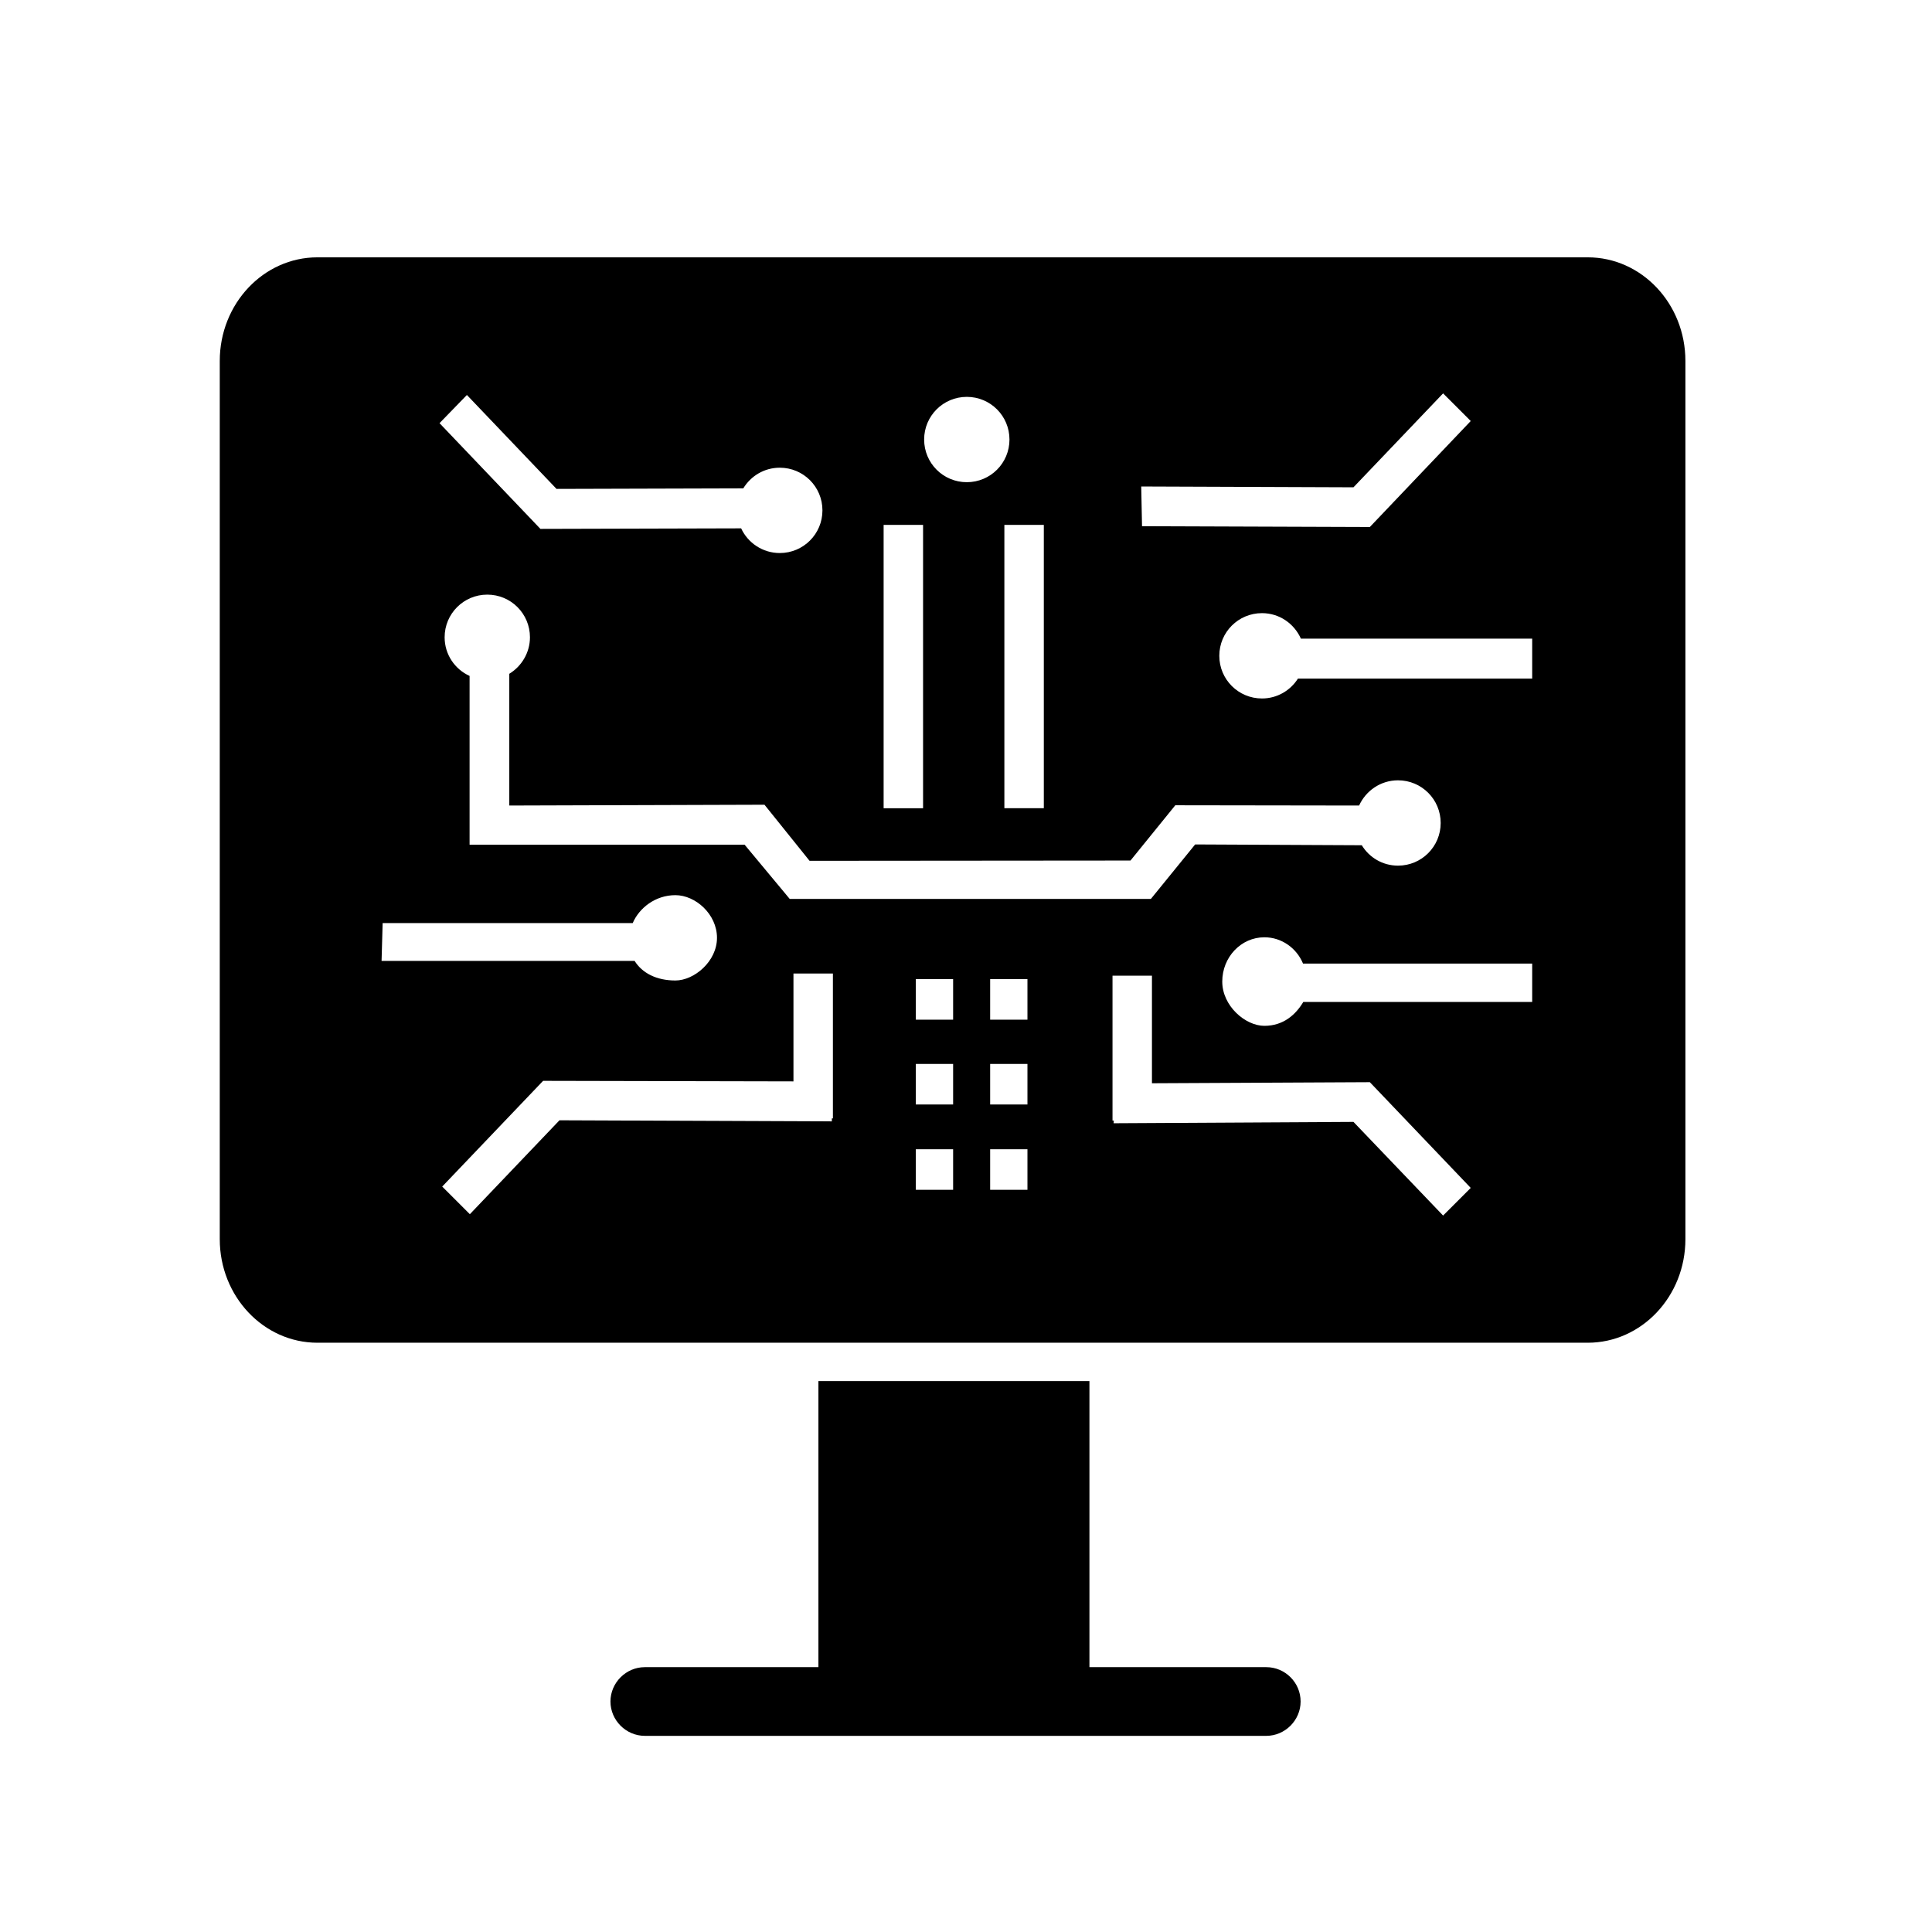 <?xml version="1.0" encoding="utf-8"?>
<!-- Generator: Adobe Illustrator 28.0.0, SVG Export Plug-In . SVG Version: 6.00 Build 0)  -->
<svg version="1.1" id="Layer_1" xmlns:xodm="http://www.corel.com/coreldraw/odm/2003"
	 xmlns="http://www.w3.org/2000/svg" xmlns:xlink="http://www.w3.org/1999/xlink" x="0px" y="0px" viewBox="0 0 720 720"
	 style="enable-background:new 0 0 720 720;" xml:space="preserve">
<style type="text/css">
	.st0{fill-rule:evenodd;clip-rule:evenodd;}
</style>
<path class="st0" d="M591.7,95.9H118.3c-20.1,0-36.4,17.3-36.4,38.6v327.3c0,21.3,16.3,38.6,36.4,38.6h473.4
	c20.1,0,36.4-17.3,36.4-38.6V134.5C628.1,113.2,611.8,95.9,591.7,95.9z M504.4,181.6l33.4-35l10.3,10.3l-37.6,39.5l-84.9-0.3
	l-0.3-14.8L504.4,181.6z M438,300.1l68.5,0.1c2.5-5.5,8-9.4,14.5-9.4c8.8,0,15.9,7.1,15.9,15.9s-7.1,15.9-15.9,15.9
	c-5.7,0-10.7-3-13.5-7.6l-62.1-0.3L428.9,335H294.3l-16.8-20.2H175v-62.9c-5.5-2.5-9.3-8-9.3-14.4c0-8.8,7.1-15.9,15.9-15.9
	s15.9,7.1,15.9,15.9c0,5.7-3.1,10.8-7.7,13.6v49.1l95.1-0.3l16.8,20.9l119.6-0.1L438,300.1z M389,301.2h-14.7V195.6H389V301.2z
	 M360.3,147.9c8.8,0,15.9,7.1,15.9,15.9s-7.1,15.9-15.9,15.9c-8.8,0-15.9-7.1-15.9-15.9S351.5,147.9,360.3,147.9z M329.3,195.6H344
	v105.6h-14.7V195.6z M174,147.2l33.4,35L277,182c2.8-4.6,7.8-7.7,13.6-7.7c8.8,0,15.9,7.1,15.9,15.9s-7.1,15.9-15.9,15.9
	c-6.4,0-11.9-3.8-14.4-9.2l-74.8,0.2l-37.6-39.4L174,147.2z M142.6,344h93.2c2.4-5.6,8.4-10.4,15.9-10.4s15.5,7.1,15.5,15.9
	s-8.5,15.9-15.5,15.9c-7.1,0-12.4-2.8-15.2-7.3h-94.3L142.6,344z M310.4,416.8H310v1.1l-101.5-0.4l-33.4,35l-10.3-10.3l37.6-39.4
	l93.3,0.2v-40.2h14.7V416.8z M355.2,443.4h-13.9v-15.1h13.9V443.4z M355.2,411.6h-13.9v-15.1h13.9V411.6z M355.2,380h-13.9v-15.1
	h13.9V380z M382.9,443.4H369v-15.1h13.9V443.4z M382.9,411.6H369v-15.1h13.9V411.6z M382.9,380H369v-15.1h13.9V380z M537.8,453
	l-33.4-34.9l-89.4,0.5l0.1-1h-0.5v-54h14.7v40.1l81.2-0.4l37.6,39.4L537.8,453z M571,373.4h-85.3c-2.8,4.7-7.4,8.9-14.5,8.9
	c-7.1,0-15.7-7.4-15.7-16.5c0-9.1,7-16.5,15.7-16.5c6.4,0,12,4,14.4,9.8H571V373.4z M571,252.9h-87.3c-2.8,4.4-7.7,7.4-13.4,7.4
	c-8.8,0-15.9-7.1-15.9-15.9c0-8.8,7.1-15.9,15.9-15.9c6.5,0,12,3.9,14.5,9.5H571V252.9z"/>
<path class="st0" d="M471.9,621.3H406V514.7H305v106.6h-64.7c-7,0-12.8,5.8-12.8,12.8l0,0c0,7,5.8,12.8,12.8,12.8h231.6
	c7,0,12.8-5.8,12.8-12.8l0,0C484.7,627,478.9,621.3,471.9,621.3z"/>
</svg>
